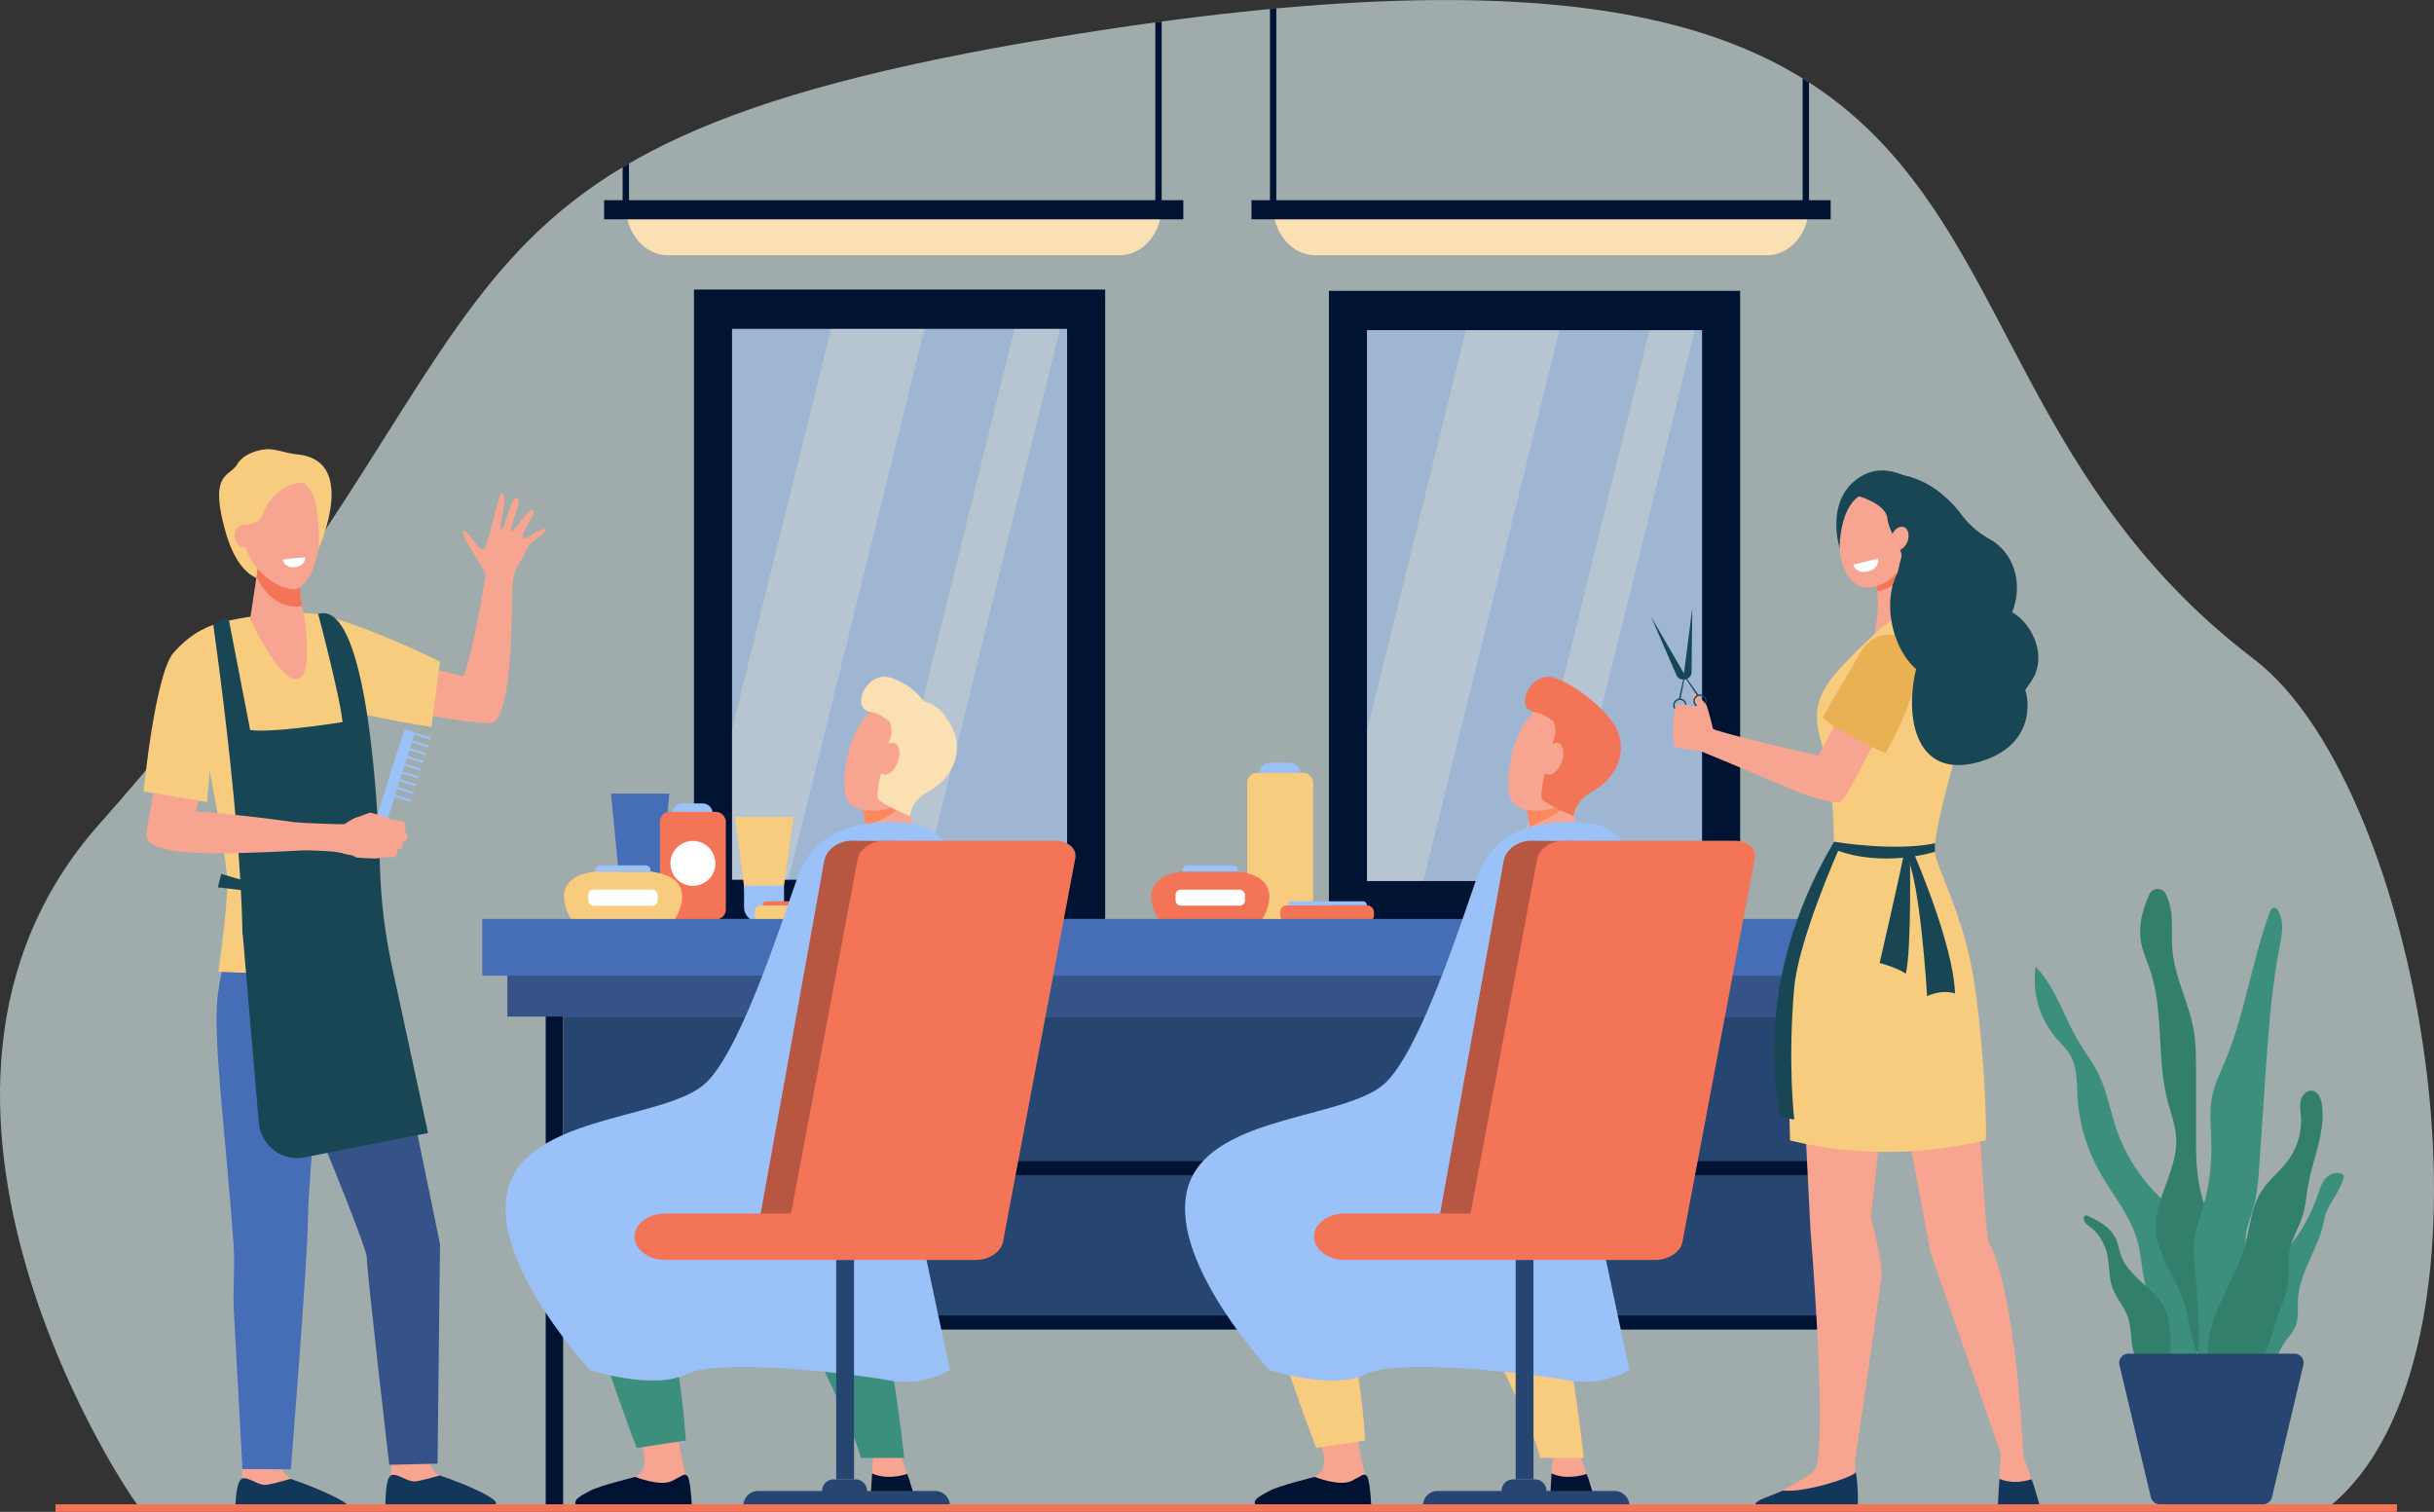 <svg xmlns="http://www.w3.org/2000/svg" viewBox="0 0 2876.5 1786.72"><rect x="0" y="0" width="2876.5" height="1786.72" fill="#333333" stroke="none"/><defs><style>.cls-1{isolation:isolate;}.cls-2{fill:#eafcfc;opacity:0.6;}.cls-18,.cls-3,.cls-5{opacity:0.5;}.cls-18,.cls-4{fill:#9bc1f9;}.cls-11,.cls-5{fill:#fff;}.cls-6{fill:#001333;}.cls-7{fill:#264570;}.cls-8{fill:#f7cc7f;}.cls-9{fill:#466eb6;}.cls-10{fill:#f47458;}.cls-12{fill:#355389;}.cls-13{fill:#f7a491;}.cls-14{fill:#fe875e;}.cls-15{fill:#fae0b2;}.cls-16{fill:#3c8f7c;}.cls-17{fill:#b75742;}.cls-18{mix-blend-mode:multiply;}.cls-19{fill:#184655;}.cls-20{fill:#13375b;}.cls-21{fill:#eab054;}.cls-22{fill:#327f6b;}</style></defs><title>Asset 1</title><g class="cls-1"><g id="Layer_2" data-name="Layer 2"><g id="Layer_1-2" data-name="Layer 1"><path class="cls-2" d="M166.26,1783H2749.87c228-180,116.65-849.54-86-1003.88-486.35-370.42-153.82-942.6-1416-734.92C441.32,176.86,650.35,374,117.49,973.76-169.23,1296.5,158,1778.62,166.26,1783Z"/><g class="cls-3"><rect class="cls-4" x="820.07" y="342.43" width="485.8" height="743.68"/><rect class="cls-4" x="837.24" y="353.26" width="451.28" height="721.19"/><polygon class="cls-5" points="1029.58 1074.45 1083.17 1074.45 1261.4 353.26 1207.81 353.26 1029.58 1074.45"/><polygon class="cls-5" points="1101.31 353.26 990.85 353.26 837.24 974.84 837.24 1074.45 923.08 1074.45 1101.31 353.26"/></g><path class="cls-6" d="M820.1,342.16v743.95h486V342.16Zm441,697.53h-396V388.58h396Z"/><rect class="cls-7" x="665.83" y="1201.39" width="1535.85" height="357.63"/><rect class="cls-6" x="644.93" y="1189.86" width="20.56" height="592.66"/><g class="cls-3"><rect class="cls-4" x="1570.46" y="343.98" width="485.8" height="743.68"/><rect class="cls-4" x="1587.63" y="354.81" width="451.28" height="721.19"/><polygon class="cls-5" points="1779.97 1076 1833.56 1076 2011.8 354.81 1958.2 354.81 1779.97 1076"/><polygon class="cls-5" points="1851.71 354.81 1741.25 354.81 1587.63 976.39 1587.63 1076 1673.47 1076 1851.71 354.81"/></g><path class="cls-6" d="M1570.49,343.71v744h486V343.71Zm441,697.53h-396V390.13h396Z"/><polygon class="cls-8" points="868.76 965.4 879.92 1052.36 903.26 1057.99 926.58 1046.7 937.75 965.4 868.76 965.4"/><path class="cls-4" d="M879.32,1046.7h47.25a0,0,0,0,1,0,0v42.67a0,0,0,0,1,0,0h-30a17.25,17.25,0,0,1-17.25-17.25V1046.7A0,0,0,0,1,879.32,1046.7Z"/><path class="cls-4" d="M830.32,949.51H806.48a11.92,11.92,0,0,0-11.92,11.92h47.68A11.92,11.92,0,0,0,830.32,949.51Z"/><polygon class="cls-9" points="756.57 937.86 722.07 937.86 733.23 1052.64 756.57 1058.27 779.9 1052.64 791.06 937.86 756.57 937.86"/><rect class="cls-10" x="779.9" y="959.42" width="77.91" height="126.96" rx="11.42"/><path class="cls-10" d="M989.32,1065.12h-84a4,4,0,0,0-4,4v.87h93A4.91,4.91,0,0,0,989.32,1065.12Z"/><rect class="cls-8" x="891.76" y="1070.03" width="110.84" height="19.34" rx="7.56"/><path class="cls-11" d="M845.42,1020.38a26.56,26.56,0,1,1-26.56-26.57A26.56,26.56,0,0,1,845.42,1020.38Z"/><path class="cls-8" d="M769.27,1030H703.36c-60.62,7.64-28.29,56.45-28.29,56.45H797.55S829.89,1037.66,769.27,1030Z"/><path class="cls-4" d="M709.14,1022.67H763a5.78,5.78,0,0,1,5.78,5.78V1030a0,0,0,0,1,0,0H703.36a0,0,0,0,1,0,0v-1.57A5.78,5.78,0,0,1,709.14,1022.67Z"/><rect class="cls-11" x="695.28" y="1051.39" width="81.98" height="18.91" rx="6"/><path class="cls-4" d="M1524.36,901.41h-23.84a11.92,11.92,0,0,0-11.92,11.92h47.68A11.92,11.92,0,0,0,1524.36,901.41Z"/><rect class="cls-8" x="1473.95" y="913.33" width="77.91" height="173.04" rx="11.42"/><path class="cls-10" d="M1463.31,1030H1397.4c-60.62,7.64-28.29,56.45-28.29,56.45H1491.6S1523.93,1037.66,1463.31,1030Z"/><path class="cls-4" d="M1403.18,1022.67H1457a5.78,5.78,0,0,1,5.78,5.78V1030a0,0,0,0,1,0,0H1397.4a0,0,0,0,1,0,0v-1.57A5.78,5.78,0,0,1,1403.18,1022.67Z"/><rect class="cls-11" x="1389.32" y="1051.39" width="81.98" height="18.91" rx="6"/><path class="cls-4" d="M1610.46,1065.12h-84a4,4,0,0,0-4,4v.87h92.95A4.91,4.91,0,0,0,1610.46,1065.12Z"/><rect class="cls-10" x="1512.9" y="1070.03" width="110.84" height="19.34" rx="7.56"/><rect class="cls-12" x="599.6" y="1134.34" width="1700.08" height="67.06"/><rect class="cls-9" x="569.98" y="1086.03" width="1745.79" height="67.06"/><rect class="cls-6" x="655.37" y="1372.28" width="1546.3" height="16.58"/><rect class="cls-6" x="660.74" y="1554.7" width="1535.47" height="16.58"/><path class="cls-13" d="M1064.14,936.43,1087,994.71s-29.94,37.24-52.51,35.76c-18.93-1.24-11.86-27.2-11.86-27.2s2.36-34.33-4.28-50.58S1064.14,936.43,1064.14,936.43Z"/><path class="cls-14" d="M1061.31,956.2c-8.17,6.32-24.9,16.17-38.61,20.69-.53-8.74-1.74-17.85-4.33-24.2-3.06-7.51,6.45-11.54,17.58-13.72,14.77-2,28.19-2.54,28.19-2.54l4.39,11.2A30.78,30.78,0,0,1,1061.31,956.2Z"/><path class="cls-13" d="M1094.67,856.64c1.51-.32.52,70.64-21.5,87.67s-60,19.07-70.9,2.42c-12-18.41.51-93.36,33.15-109.74S1094.67,856.64,1094.67,856.64Z"/><path class="cls-15" d="M1052.55,800.94a79.26,79.26,0,0,1,39.4,28c10.18,2.34,23.42,9.34,34.4,33.64,13.5,29.89-4.57,59.2-27.77,71.95s-23.41,30-23.41,30l-6.71-17s2.12-16.6,8.72-26.13-8.11-18.05-11.2-27c-2.39-6.87-.22-21.69-3.9-33,0,0-18.39-17.84-33.12-20C1003.86,837.7,1024.15,792,1052.55,800.94Z"/><path class="cls-15" d="M1051.07,852.21s4.17,8.68,1.75,17.42-20,67.88-14.87,74.71,37.22,20.19,37.22,20.19L1089.62,916l-14.94-67.65Z"/><path class="cls-13" d="M1032.51,1708.65l-16.1-46.13h42.15c2.19,29.61,3,49.59,3,49.59l10.71,30.33,10.89,36s-35.85,9.24-54.65-1.14l2.08-35.88Z"/><path class="cls-6" d="M1030.61,1741.31c16.54,7.37,34.35,2.92,41.51.57l2.38,6.41,9.12,30.41s-36.3,9-55.1-1.37Z"/><path class="cls-13" d="M755.92,1700.37s11.72,27.8,2,39.31-50.24,22.84-55.55,29.07-4.9,11.55-4.9,11.55l113.69-3.23-1.27-34.22-10.48-51.57Z"/><path class="cls-6" d="M750.83,1745.42s29.23,11.75,43.33,4.76,13.68-8.91,17.77-6.32,5.58,34.68,5.58,34.68l-127.85,3.86c-8.9-.19-13.4-6.72-6.18-12.31,4.95-3.84,10.68-6.41,13.93-8.28C707.41,1756.09,750.83,1745.42,750.83,1745.42Z"/><path class="cls-16" d="M905.71,1477.34s81.7,168.48,94.85,199.33,16.85,46.29,16.85,46.29h51.22s-19.75-192.55-53.07-245.62S905.71,1477.34,905.71,1477.34Z"/><path class="cls-16" d="M959.58,1299.15c-12.73-3.48-279.15,47.93-300.73,106.7-3.51,9.57,39,160.87,93.61,305.4l58-8.91s-7.34-148-57.12-249c29.39,7.31,188.2-25.44,217.3-51.37C1007.73,1368.92,972.31,1302.63,959.58,1299.15Z"/><path class="cls-4" d="M1117.5,1004.55c1-15.33-23.28-29.16-38.52-31.14-39.73-5.17-111.89-4.47-136,62.14-15.06,41.64-64.9,200.45-107.44,243s-190.11,38.22-228.81,110.32,54.32,189.64,90.37,230c0,0,74.27,24.52,113.93,5.05s196.12-.72,238.66,7.21,72.82-12.26,72.82-12.26l-45.42-214.14Z"/><path class="cls-7" d="M1105.15,1762H896a17.45,17.45,0,0,0-17.45,17.44h0a3,3,0,0,0,3.06,3h238a3,3,0,0,0,3-3h0A17.44,17.44,0,0,0,1105.15,1762Z"/><path class="cls-7" d="M1010.92,1748.29H985.3A13.73,13.73,0,0,0,971.57,1762h0a13.73,13.73,0,0,0,13.73,13.73h25.62a13.73,13.73,0,0,0,13.73-13.73h0A13.73,13.73,0,0,0,1010.92,1748.29Z"/><path class="cls-13" d="M1040,892.68c-3.82,10.16-2.21,20.16,3.58,22.35s13.59-4.29,17.4-14.44,2.22-20.17-3.58-22.35S1043.86,882.52,1040,892.68Z"/><path class="cls-17" d="M1006.26,993.58l201.34,1.51c15.38.11,25.91,10.93,23.52,24.16l-75.76,420.19c-2.38,13.24-16.78,23.87-32.16,23.76l-201.34-1.51c-15.37-.11-25.91-10.93-23.52-24.16l75.76-420.2C976.48,1004.1,990.88,993.47,1006.26,993.58Z"/><path class="cls-18" d="M1049.72,1631.13c42.54,7.93,72.82-12.26,72.82-12.26l-3.67-17.31c-50.64,7.49-108.09-163-108.09-163S882.44,1417,849.27,1472.5s-83.64,40.38-95.18,32.45-10.81,36-40.37,10.82S706.51,1386.7,687,1386s-26.68,49.75-56.24,69.22c-9.95,6.55-21,2.8-31.2-5,11.79,65.21,70.58,138.52,97.53,168.71,0,0,74.27,24.52,113.93,5.05S1007.18,1623.2,1049.72,1631.13Z"/><path class="cls-10" d="M786.35,1434.1h148.5l78.89-419.51c2.26-11.6,16.56-21,31.94-21H1247c15.38,0,26,9.41,23.75,21L1185.27,1468c-2.26,11.61-16.56,21-31.93,21h-367c-20.11,0-36.41-12.3-36.41-27.47S766.24,1434.1,786.35,1434.1Z"/><rect class="cls-7" x="988.23" y="1489.05" width="21.05" height="259.24" transform="translate(1997.51 3237.35) rotate(180)"/><path class="cls-13" d="M1848.7,936.43l22.88,58.28s-29.94,37.24-52.5,35.76c-18.94-1.24-11.87-27.2-11.87-27.2s2.36-34.33-4.28-50.58S1848.7,936.43,1848.7,936.43Z"/><path class="cls-14" d="M1845.87,956.2c-8.16,6.32-24.9,16.17-38.61,20.69-.52-8.74-1.73-17.85-4.33-24.2-3.06-7.51,6.45-11.54,17.59-13.72,14.76-2,28.18-2.54,28.18-2.54l4.4,11.2A30.81,30.81,0,0,1,1845.87,956.2Z"/><path class="cls-13" d="M1879.24,856.64c1.5-.32.51,70.64-21.51,87.67s-60,19.07-70.9,2.42c-12-18.41.52-93.36,33.16-109.74S1879.24,856.64,1879.24,856.64Z"/><path class="cls-10" d="M1837.11,800.94c22.13,7,62.82,37.34,73.8,61.64,13.5,29.89-4.57,59.2-27.77,71.95s-23.41,30-23.41,30l-6.71-17s2.12-16.6,8.72-26.13-8.11-18.05-11.2-27c-2.39-6.87-.22-21.69-3.89-33,0,0-18.4-17.84-33.13-20C1788.42,837.7,1808.71,792,1837.11,800.94Z"/><path class="cls-10" d="M1835.63,852.21s4.17,8.68,1.76,17.42-20,67.88-14.88,74.71,37.22,20.19,37.22,20.19L1874.18,916l-14.94-67.65Z"/><path class="cls-13" d="M1835.49,1708.65l-16.09-46.13h42.14c2.2,29.61,3,49.59,3,49.59l10.72,30.33,10.88,36s-35.85,9.24-54.65-1.14l2.08-35.88Z"/><path class="cls-6" d="M1833.59,1741.31c16.54,7.37,34.35,2.92,41.51.57l2.38,6.41,9.12,30.41s-36.3,9-55.1-1.37Z"/><path class="cls-13" d="M1558.9,1700.37s11.72,27.8,2,39.31-50.23,22.84-55.55,29.07-4.9,11.55-4.9,11.55l113.69-3.23-1.27-34.22-10.47-51.57Z"/><path class="cls-6" d="M1553.82,1745.42s29.22,11.75,43.33,4.76,13.68-8.91,17.76-6.32,5.58,34.68,5.58,34.68l-127.85,3.86c-8.89-.19-13.4-6.72-6.18-12.31,5-3.84,10.68-6.41,13.94-8.28C1510.39,1756.09,1553.82,1745.42,1553.82,1745.42Z"/><path class="cls-8" d="M1708.69,1477.34s81.7,168.48,94.85,199.33,16.85,46.29,16.85,46.29h51.23s-19.75-192.55-53.08-245.62S1708.69,1477.34,1708.69,1477.34Z"/><path class="cls-8" d="M1762.56,1299.15c-12.73-3.48-279.14,47.93-300.73,106.7-3.51,9.57,39,160.87,93.61,305.4l58-8.91s-7.33-148-57.12-249c29.4,7.31,188.21-25.44,217.3-51.37C1810.72,1368.92,1775.29,1302.63,1762.56,1299.15Z"/><path class="cls-4" d="M1920.48,1004.55c1-15.33-23.28-29.16-38.52-31.14-39.73-5.17-111.89-4.47-136,62.14-15,41.64-64.9,200.45-107.44,243s-190.11,38.22-228.81,110.32,54.32,189.64,90.37,230c0,0,74.27,24.52,113.93,5.05s196.12-.72,238.66,7.21,72.83-12.26,72.83-12.26l-45.43-214.14Z"/><path class="cls-7" d="M1908.13,1762H1699a17.44,17.44,0,0,0-17.44,17.44h0a3,3,0,0,0,3,3h238a3,3,0,0,0,3-3h0A17.44,17.44,0,0,0,1908.13,1762Z"/><path class="cls-7" d="M1813.91,1748.29h-25.63a13.73,13.73,0,0,0-13.72,13.73h0a13.73,13.73,0,0,0,13.72,13.73h25.63a13.73,13.73,0,0,0,13.72-13.73h0A13.73,13.73,0,0,0,1813.91,1748.29Z"/><path class="cls-13" d="M1824.6,892.68c-3.82,10.16-2.21,20.16,3.58,22.35s13.59-4.29,17.41-14.44,2.21-20.17-3.59-22.35S1828.42,882.52,1824.6,892.68Z"/><path class="cls-17" d="M1809.25,993.58l201.33,1.51c15.38.11,25.91,10.93,23.52,24.16l-75.76,420.19c-2.38,13.24-16.78,23.87-32.16,23.76l-201.33-1.51c-15.38-.11-25.91-10.93-23.53-24.16l75.76-420.2C1779.47,1004.1,1793.87,993.47,1809.25,993.58Z"/><path class="cls-18" d="M1852.7,1631.13c42.54,7.93,72.83-12.26,72.83-12.26l-3.68-17.31c-50.63,7.49-108.08-163-108.08-163s-128.35-21.63-161.52,33.89-83.64,40.38-95.17,32.45-10.82,36-40.38,10.82S1509.49,1386.7,1490,1386s-26.68,49.75-56.24,69.22c-10,6.55-21,2.8-31.2-5,11.79,65.21,70.58,138.52,97.53,168.71,0,0,74.27,24.52,113.93,5.05S1810.16,1623.2,1852.7,1631.13Z"/><path class="cls-10" d="M1589.33,1434.1h148.5l78.89-419.51c2.27-11.6,16.56-21,31.94-21H2050c15.38,0,26,9.41,23.76,21L1988.26,1468c-2.26,11.61-16.56,21-31.94,21h-367c-20.11,0-36.41-12.3-36.41-27.47S1569.22,1434.1,1589.33,1434.1Z"/><rect class="cls-7" x="1791.21" y="1489.05" width="21.05" height="259.24" transform="translate(3603.48 3237.35) rotate(180)"/><path class="cls-15" d="M1159.54,243.47h-420c0,32.17,22.39,58.25,50,58.25h533.33c27.62,0,50-26.08,50-58.25Z"/><path class="cls-15" d="M1924.56,243.47h-420c0,32.17,22.39,58.25,50,58.25h533.33c27.62,0,50-26.08,50-58.25Z"/><path class="cls-13" d="M2006.23,832.91s.59-1.2-3.64-5.17-.66-9.59-.66-9.59l5.15,4.5,3.52,6.56Z"/><path class="cls-19" d="M2007.62,820.89l-.53.13-13.25-18.77-42.68-73.39,30.21,69.28a8.23,8.23,0,0,0,9.18,4.78l2-.4,12.83,19.19a7.86,7.86,0,1,0,2.24-.82Zm2.81,13.87a6.3,6.3,0,1,1,4.92-7.42A6.31,6.31,0,0,1,2010.43,834.76Z"/><path class="cls-19" d="M1989.17,803.2l-4.9,22.44-.54.09a7.86,7.86,0,1,0,2.38-.11l4.35-22.68,2-.41a8.24,8.24,0,0,0,6.6-8l.87-75.57Zm2.29,29a6.3,6.3,0,1,1-7.42-4.92A6.31,6.31,0,0,1,1991.46,832.17Z"/><path class="cls-13" d="M2257,674.39s-1.55,37.13,1.8,51.2,7.81,15.15-20.92,19.43c-11.29,1.68-22.17,4.19-22.17,4.19s3-20.67,3.4-29.4c.73-14.37-3.32-58.75-3.32-58.75Z"/><path class="cls-10" d="M2235.15,692.86a51.38,51.38,0,0,1-16.52,5.85c-1-17.54-2.81-37.65-2.81-37.65l39.32,12.71A51.46,51.46,0,0,1,2235.15,692.86Z"/><path class="cls-19" d="M2285.81,600.94c8.65,35.55-38.18,61.37-75.25,62.31-24.1.62-35.18-1.85-39.07-27.16-6.32-41,10.65-66.06,34.42-76.42C2236.59,546.31,2278.67,571.6,2285.81,600.94Z"/><path class="cls-13" d="M2240.16,1179.18l-29.09,259.15s14.22,54.81,12.5,70.38S2192,1728.52,2192,1728.52l1.26,11.46,0,33.83h-111s23.57-10.52,56.53-31.31c2.44-1.54,8.05-6.44,9.42-16.22,8.8-63-8.61-272.93-8.61-272.93L2125.84,1180Z"/><path class="cls-13" d="M2329.38,1233.69c6.27,1.58,15.92,224.41,21.11,234.29,32.92,62.61,40.75,253,40.75,253l9.82,27.71,10,32.92s-32.86,8.43-50.09-1l1.91-32.77,1.75-30-83.06-237.15-45.44-241.9Z"/><path class="cls-8" d="M2164.21,802.05c13.39-18.25,68.67-71.12,74.81-71,17.9.31,76.66.34,88.14,6.15l-.55,100.64c-1.87,8.45-42.43,140-40.08,168.84l-.28.27c-34,32.72-87.62,30.15-118.71-5.69h0s.14-39.92-4.65-76.33C2155.39,867.88,2130.93,847.39,2164.21,802.05Z"/><path class="cls-8" d="M2115.47,1347.76,2111.52,1194a295.91,295.91,0,0,1,26-126.08l30-66.68c12.14,3.85,23.58,7.13,36.34,8.55,27.76,3.11,55,0,82.65-3.13a21.48,21.48,0,0,0,.38,2.72c5,22.64,32.9,73.12,44.65,142.11,13.34,78.32,16.83,186.9,15.16,196.09C2269.46,1365.61,2190.29,1366.21,2115.47,1347.76Z"/><path class="cls-20" d="M2362.86,1747.62c15.16,6.73,31.48,2.67,38,.52l2.18,5.85,8.36,27.79s-33.28,8.22-50.51-1.26Z"/><path class="cls-20" d="M2194.39,1782.21H2079c-4.26-.38-5.31-3.86-3.83-6,3.05-4.42,16.52-7.65,31.65-14.68,26.55,2.79,82.25-15.48,86.44-21.62C2195.65,1752.2,2196.76,1781.69,2194.39,1782.21Z"/><path class="cls-13" d="M2171.51,850.07s-19.52,38.78-22.63,42.78c0,0-85.51-18.93-121.57-30.22-.43-.19-.85-.38-1.27-.59-.71-.34-1.66-.47-1.84-1.44-.78-4.36-4.77-19-6.74-25.23a12.22,12.22,0,0,0-2.67-4.61c-2.68-3-7.71-8.11-7.71-8.11v7.61a4.7,4.7,0,0,1-4.49,4.65h0a21.72,21.72,0,0,1-7.4-1.45,25.64,25.64,0,0,0-10.37-.75c-3.34.37-5.45,2.81-5.72,6.41-.17,2.21.25,4.65-.56,6.58-1.4,3.34-3.46,33.93,1.78,36.92,2.62,1.5,16.7,4.09,22.33,4.19a27.9,27.9,0,0,1,11.36,2.66,15.78,15.78,0,0,0,2.28.88h0c25.74,10.43,111.69,46.95,111.69,46.95s42.13,15,48.29,9.67,43-77.66,43-77.66Z"/><path class="cls-21" d="M2264.19,780.18c8.31,34.1-36,110.14-36,110.14s-63.16-29.69-74.26-42.49c0,0,42.91-73.79,45.72-78.28,12.73-20.31,30-20.33,41.29-19C2250,751.61,2264.19,780.18,2264.19,780.18Z"/><path class="cls-19" d="M2340.22,900c73.23-21.91,53.62-86.24,53.22-83.79.21-2,7.11-10.09,10.52-17,14.22-28.84-4.54-63.58-26-75.6,14.25-36.68.1-71.87-26.73-86.53a107.51,107.51,0,0,1-34.1-30.1c-20.32-27-57.27-54.22-101.7-45.34-44,11.21,14.89,36.59,9.07,78.73-3,21.37,5.53,18.3,18.78,35.48-19.07,33.39-8.05,89.44,21.18,114.87C2250.1,850.87,2265.49,922.36,2340.22,900Z"/><path class="cls-13" d="M2231.35,582s16.3,5.47,25,21.87,4.37,68.93-31.78,86.25-52.77-22-50.14-51S2187.51,572.05,2231.35,582Z"/><path class="cls-19" d="M2269.19,643.59c5.35-27.14,3.25-47.71-16.1-57.65s-35.89-19.78-53.21-1.93l-3.91,2.2s32.67,9,34.5,26.3,19.19,37.85,16.52,46.35-5.76,25.43-5.76,25.43l7.15-5.86S2263.84,670.73,2269.19,643.59Z"/><path class="cls-13" d="M2235.51,633.2c-2.7,7.5-.66,15,4.55,16.81s11.64-2.84,14.34-10.34.66-15-4.56-16.81S2238.21,625.71,2235.51,633.2Z"/><path class="cls-11" d="M2219.34,660.17l-29.25,7.11s3.38,10.94,16.33,8.19C2222.21,672.11,2219.34,660.17,2219.34,660.17Z"/><path class="cls-19" d="M2167.49,994.75s71.16,12,119.39,1.81l-.35,10.11s-61.48,19.69-119-3Z"/><path class="cls-19" d="M2174.15,1001.25s-48.63,108.79-53.72,165.88c-7.93,89,0,156,0,156s-18.51-2.64-17.63-8.81-37.24-147.28,64.69-319.61Z"/><path class="cls-19" d="M2261.49,1008s47.17,107.56,48.93,166.19c0,0-13.66-5.73-33.06,3.08,0-3.52-8.37-141-25.12-167.06Z"/><path class="cls-19" d="M2257.08,1008s2.21,114.17-4.84,142.83c0,0-7.06-6.18-30.86-12.79,0,0,28.23-122.53,28.65-130S2257.08,1008,2257.08,1008Z"/><path class="cls-8" d="M353.31,537.26a142.33,142.33,0,0,1-17.52-3.18c-6.52-1.65-14.89-3.43-19.9-3.19-10.54.51-27.89,5.15-35.44,17.65-9.4,15.57-33.06,9.21-14.73,77,20.75,76.69,62.21,59.34,63,57.82s28.38-57.57,28.38-57.57,19,26,18.74,24.94S424.18,546.06,353.31,537.26Z"/><path class="cls-13" d="M644.66,625.78C641.75,621.17,622.9,638.16,618,636s15.3-28.22,12.45-32c-5.24-7-23.87,27.14-26.49,24.09s14.88-39.14,6.95-40-14.23,39.32-18.48,37.3,9.22-36.88,1-42.65c-4.42-3.08-15.49,62.51-22,66s-17.53-23.24-23.81-21.37,27.22,48.26,26.35,52.31S559.2,773.1,547.36,799.43c-9.45-3.18-63.53-15-72.33-18.2-1,19.24-10.47,35-12.6,54,30.33,9.14,112.11,22.7,120.09,18.6,24.32-12.47,21.82-137.57,23.1-161.12s11.6-29.43,16.33-42.3S647.57,630.39,644.66,625.78Z"/><path class="cls-8" d="M509.8,859.14s-115-17.22-145.69-36.72S320.92,750,344.64,728.3,520,781.94,520,781.94Z"/><path class="cls-13" d="M464.5,1701.66s-2.35,42.26-2.36,42.35c-.87,5.37-4.27,18.62-4.27,23.5,0,18.33,80-15.55,62.11-23.68-1.62-.73-10.13-6.29-10.66-12.53-.82-9.61-2.91-29-2.91-29Z"/><path class="cls-20" d="M519.79,1743.66s-18.8,5.61-28.42,7-22.32-10.4-29.13-7.21c-7.49,3.5-6.74,38-6.74,38s100.33,6,128.67-3.28C595.39,1774.55,558.21,1756.72,519.79,1743.66Z"/><path class="cls-13" d="M288.14,1705.71s-2.35,42.27-2.37,42.36c-.86,5.36-4.26,18.62-4.26,23.5,0,18.32,80.05-15.56,62.11-23.68-1.62-.74-12.65-10.45-13.19-16.68-.82-9.61-.38-24.9-.38-24.9Z"/><path class="cls-20" d="M343.42,1747.72s-18.79,5.6-28.42,7-22.31-10.4-29.12-7.21c-7.5,3.51-7.79,35.09-7.79,35.09s107.25,7.92,132.46.48C421.88,1779.74,381.84,1760.77,343.42,1747.72Z"/><path class="cls-12" d="M415,1109l33.85,14.87L520,1470.15l-2.89,259.61-57.07,1.35S433.53,1504,433.53,1486.42s-122.95-308-122.95-308Z"/><path class="cls-9" d="M388.87,1128s-24.93,266.81-24.93,311.79-20.22,296.69-20.22,296.69l-57.2-.34s-4.13-76.72-10.26-189.6c-1-17.68,1.23-53.35,0-71.65-8.9-131.63-26.5-255.54-18.1-304.66,1.36-7.91,3.9-28.58,8.85-33.8C304.47,1097,388.87,1128,388.87,1128Z"/><path class="cls-8" d="M294.65,729s-39.47,5.6-49.86,13.37c-11.7,8.75-24.69,28.33-24.69,28.33s48.47,233.35,48.55,272.62c.07,30.38-10.49,105-10.49,105s146.45,9.42,201.92-12.89c0,0-17.52-88.71-17.52-112S421.61,788.3,416.85,773.5c-4.33-13.42-12.24-37.54-39-43.48S294.65,729,294.65,729Z"/><path class="cls-13" d="M305.43,666.2l-9.77,65.16s35.68,77.59,57,70.86c17.88-5.65,6.88-74.3,6.88-74.3-.27-1.71-10.1-39.13-6.82-55.31C356.4,654.3,305.43,666.2,305.43,666.2Z"/><path class="cls-10" d="M352.7,672.61c2.92-18.45-47.27-6.41-47.27-6.41l-.81,5.4-1.5,10s17,40.37,53.76,34.74C355.37,706.37,351.5,680.17,352.7,672.61Z"/><path class="cls-19" d="M261.41,1032.82l-3.94,15.84,64.94,7.78s8.45-21.32,3.15-20.72l-39,4.42Z"/><path class="cls-13" d="M322.57,565.28c22-8.33,46.19,5.82,50.27,28.73A286.17,286.17,0,0,1,377,630.25c1.59,33.06-14.52,65.74-29.49,66.17s-57-19.79-59.89-66.7C285.82,600.76,299.46,574,322.57,565.28Z"/><path class="cls-13" d="M298.75,633.12c.22,7.29-4.42,13.35-10.37,13.52s-10.94-5.61-11.16-12.9,4.42-13.35,10.37-13.52S298.54,625.82,298.75,633.12Z"/><path class="cls-8" d="M287.59,620.22s18.37.77,22.56-11.79,22.43-41.56,54-37.52-30.94-19.16-33.3-18.68-30.7,6.06-30.7,6.06-18.16,22.4-18.54,24.53-2.29,24.92-2.29,24.92Z"/><path class="cls-11" d="M360.62,658.56l-26.5,2.58s1.59,10,13.28,9.21C361.65,669.37,360.62,658.56,360.62,658.56Z"/><path class="cls-19" d="M449.1,1026.66C445.77,923.72,430.48,709.13,376,725.55c0,0,25.71,96.93,28.8,127.85,0,0-83.36,13.27-109.17,9.28l-25-129.25s-2.32-7.35-18.61,5.29c0,0,32.1,220.62,34.51,365l.3,0,19,222.84c2.52,27.29,27.58,46.43,54,41.23l146-28.73-42.51-196.55A647.19,647.19,0,0,1,449.1,1026.66Z"/><path class="cls-4" d="M508.57,874.34l.84-2.66-19-6h0l-12.55-4L440,981.79a6.57,6.57,0,0,0,4.3,8.25h0a6.58,6.58,0,0,0,8.25-4.3l13.86-44,19,6,.83-2.65-19-6,2-6.52,19,6,.84-2.66-19-6,2.05-6.51,19,6,.83-2.66-19-6,2.05-6.51,19,6,.84-2.66-19-6L478,905l19,6,.84-2.65-19-6,2.05-6.52,19,6,.84-2.65-19-6,2.05-6.52,19,6,.84-2.65-19-6,2-6.52,19,6,.83-2.66-19-6,2-6.51Z"/><path class="cls-13" d="M479.15,983.29c-1.18-.87-1.06-1.53-1.06-1.53,1.48-2,.92-9.25-1.53-10.77s-14.87-2.19-16-2.87-3.16-2.16-5-2.28-14.82-5.2-17.36-5.37-10.78,4.08-15.81,5.24-12.61,6.66-14.8,8c-1.64,1-35.72-.72-44.51-1.06-9.54-.36-16.92-1.22-16.92-1.22s-56.07-8.26-114.5-12.56l10.42-48.11L187,904.41c-3.73,27.29-13.53,69.64-14,82.52-.87,25.35,85.56,22.76,162.06,19.22h0c8.41-.39,16.34-.8,23.58-1.2,9.86-.17,26.38.88,34,1.32h0c4.78.68,11.34,1.67,12.15,2.1,1.31.69,10.06,2.33,10.8,2.38s3.79,1.75,5.09,2.44,18.84,1.26,21.68,1.45,9.1-1.49,9.1-1.49l11.72-.11c8.61-.09,5.73-8.81,5.73-8.81,4.06-.07,6.08-1.62,6.69-4s-.23-5-.09-5.41,1.4-.69,1.4-.69c2.58.06,4.36-3,4.6-4.87A8.54,8.54,0,0,0,479.15,983.29Z"/><path class="cls-8" d="M252.06,738.72s-23.11,5.42-47,32.75c-21.72,24.85-35.4,164-35.4,164l75,12.35,6-67.32,5.64-20Z"/><path class="cls-6" d="M2163.47,236.55h-25.58V97.35q-3.72-2.4-7.52-4.74V236.55h-622V10l-7.52.7V236.55H1479v22.63h684.51Z"/><path class="cls-6" d="M1398.45,236.55h-25.58V25.41l-7.52,1V236.55h-622V193.23q-3.79,2.19-7.52,4.43v38.89H713.94v22.63h684.51Z"/><rect class="cls-10" x="65.57" y="1777.75" width="2767.18" height="8.97"/><path class="cls-16" d="M2591.78,1487.68c-1.52-13.38-3.32-27.08-9.53-39-7.55-14.53-20.83-25-32.42-36.55a202.59,202.59,0,0,1-48.34-77.06c-7.74-22.35-11.6-46.17-22.26-67.29-6.51-12.89-15.39-24.41-22.79-36.82-17.48-29.31-27-64-50.69-88.5a106.36,106.36,0,0,0,24,84.15c5.84,6.81,12.61,13,17.06,20.74,8.07,14.15,7.34,31.41,8.28,47.67a209.41,209.41,0,0,0,25,87.62c15.55,28.55,38,54,46.31,85.43,6.23,23.57,4.38,50,17.66,70.43,1.44,2.21,3.09,4.43,3.44,7a15.37,15.37,0,0,1-.26,4.43c-.29,1.9-.59,3.79-.89,5.69-3,19.29-6.14,43.83,10.43,58.27,11.49,10,26.27,10.22,34.52-3.07s7.57-33,6.95-48C2597.29,1537.76,2594.6,1512.61,2591.78,1487.68Z"/><path class="cls-22" d="M2621.63,1472.17c-6.45-22.33-16.45-43.6-21.47-66.29-4.87-22-4.9-44.77-4.92-67.31q0-37.07,0-74.12c0-15.38,0-30.84-2.57-46-5.47-32.64-22.43-62.81-25.31-95.78-1.24-14.26.21-28.67-1.36-42.89a67.59,67.59,0,0,0-6.74-23.63,10.53,10.53,0,0,0-18.89.53c-8.24,17.85-13.46,37.15-10.14,56.27,2,11.47,7,22.17,10.68,33.21,16.52,49.15,7.75,103.55,20.53,153.8,3.86,15.17,9.7,30,10.38,45.69,1.62,37.43-26.34,71.62-23.77,109,2.1,30.65,24.13,56,33.38,85.3,5.18,16.39,6.29,33.89,11.83,50.17,4.31,12.64,14.33,28,29.9,24.16,14.78-3.65,10.31-15.71,9.65-27.23C2630.53,1548.06,2632.63,1510.24,2621.63,1472.17Z"/><path class="cls-16" d="M2655.46,1492.63c-.66-11.61-2.61-23.27-1-34.78,1.37-9.71,5.24-18.87,8-28.29,5.18-17.64,6.46-36.16,7.71-54.5l6.84-100c3.54-51.84,7.1-103.83,16.79-154.87,2.69-14.17,5.72-29.53-.65-42.47-1.35-2.73-4-5.62-6.89-4.71-2.06.65-3.07,2.92-3.82,5-21.19,57.58-29.2,119.57-52.84,176.18-5.67,13.56-12.26,26.9-15.19,41.31-3.52,17.29-1.59,35.16-1.13,52.81.65,25.31-1.82,50.81-8.81,75.14-3.65,12.73-8.55,25.17-10.55,38.26-2.5,16.33-.4,33,1.16,49.4a757.48,757.48,0,0,1,3,95.15c-.57,18.66,15.18,18.17,25.61,6.71,7.3-8,7.23-16.82,9.73-26.8C2641.68,1553.31,2657.45,1528.15,2655.46,1492.63Z"/><path class="cls-22" d="M2557.05,1543.22c-13.93-22.38-41.68-35.1-50.58-59.92-2.26-6.32-3.15-13.11-5.92-19.22-6.14-13.57-20.12-21.25-33.86-27.49a2.9,2.9,0,0,0-4.1,2.61h0a9.91,9.91,0,0,0,4.3,8.39,55.71,55.71,0,0,1,22.21,30.29c4.24,14.54,2.4,30.49,7.67,44.69,4.43,11.92,13.55,21.67,17.83,33.65,3.91,11,3.5,22.91,5.34,34.39s6.94,23.67,17.49,28.53C2575.58,1636.72,2566,1557.68,2557.05,1543.22Z"/><path class="cls-16" d="M2715.73,1535.84c-.6,10.82,1.06,22.16-3.18,32.13-2.7,6.38-7.58,11.54-11.58,17.2-14,19.86-19.13,48-40.71,59.19a7.29,7.29,0,0,1-4.59,1.1c-2.21-.41-3.66-2.54-4.55-4.61-5.29-12.33.65-26.21,4.16-39.16.62-2.27,1.13-4.79,0-6.87-1.19-2.3-3.89-3.29-5.74-5.09-3.69-3.58-3.34-9.52-2.61-14.61a330.3,330.3,0,0,1,7.7-37.79c1.87-7.06,4-14.17,8.09-20.22,4.47-6.66,11-11.64,17-16.87a202,202,0,0,0,59-87.06c2.49-7.26,4.72-14.93,9.87-20.62s14.33-8.62,20.61-4.2c4.46,3.14-13.82,32.55-16,36.08-6.09,10.08-6.17,18.85-9.61,30C2735.26,1481.91,2717.34,1506.45,2715.73,1535.84Z"/><path class="cls-22" d="M2694.46,1548.35c4-10.32,8-20.78,9.33-31.77,1.46-12.22-.48-24.71,1.61-36.84,2.68-15.59,11.77-29.3,16.27-44.46,3.25-11,4-22.46,6-33.72,5.58-32.18,20.72-63.63,16.37-96-.94-7-4.12-15.25-11.11-16.45-6.33-1.09-12.09,4.7-13.73,10.91s-.42,12.78,0,19.2A79.21,79.21,0,0,1,2705,1370c-9.94,14.07-24.36,24.66-33.31,39.38-11,18-12.46,40.1-18.06,60.48-11.14,40.54-39.06,75.9-44.15,117.63-2,16.6,1.87,36.79,17.19,43.42C2671,1650.12,2684.42,1574.32,2694.46,1548.35Z"/><path class="cls-7" d="M2617,1599.79H2515.25a10.79,10.79,0,0,0-10.48,13.29l37.08,156.37a10.79,10.79,0,0,0,10.48,8.3h122.2a10.78,10.78,0,0,0,10.47-8.3l37.08-156.37a10.79,10.79,0,0,0-10.47-13.29Z"/></g></g></g></svg>